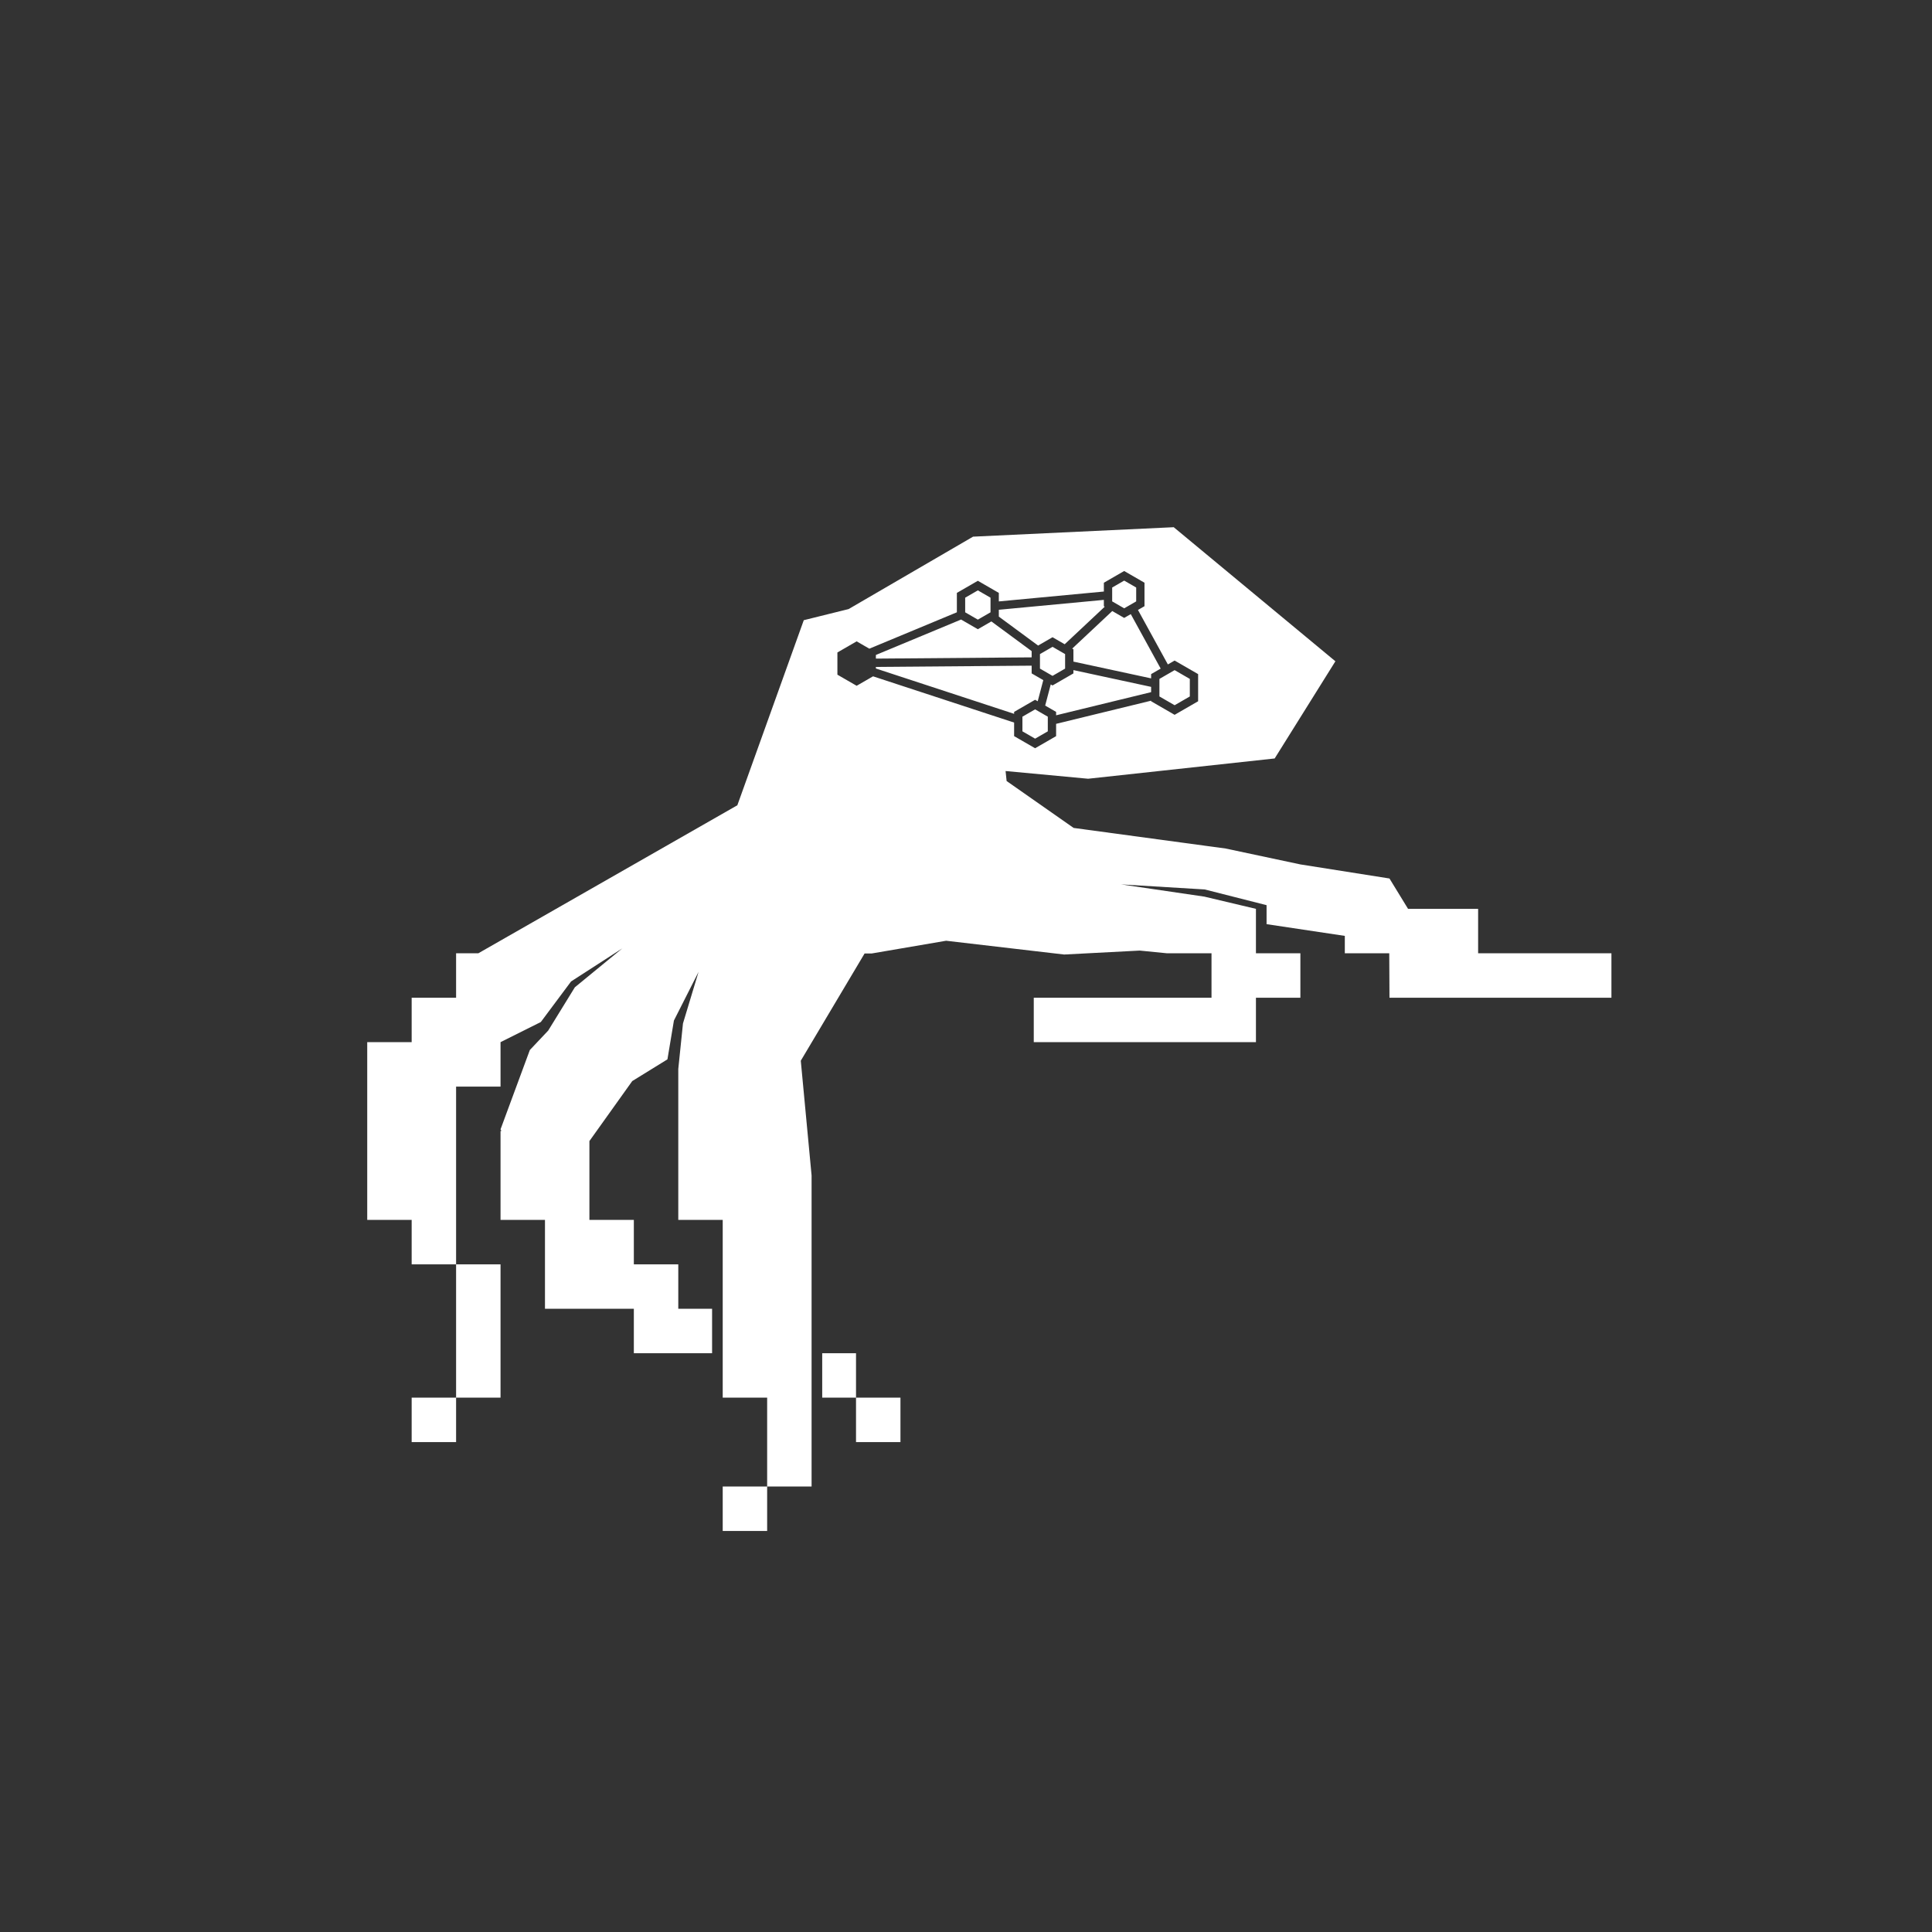 <?xml version="1.0" encoding="UTF-8" standalone="no"?><!DOCTYPE svg PUBLIC "-//W3C//DTD SVG 1.1//EN" "http://www.w3.org/Graphics/SVG/1.1/DTD/svg11.dtd"><svg width="100%" height="100%" viewBox="0 0 480 480" version="1.1" xmlns="http://www.w3.org/2000/svg" xmlns:xlink="http://www.w3.org/1999/xlink" xml:space="preserve" xmlns:serif="http://www.serif.com/" style="fill-rule:evenodd;clip-rule:evenodd;stroke-linejoin:round;stroke-miterlimit:2;"><rect x="0" y="0" width="480" height="480" fill="#333333" stroke="none"/><rect id="LOGO_ICON_biale" x="0" y="0" width="480" height="480" style="fill:none;"/><path d="M283.159,236.168l-18.771,0.98l-29.326,-3.423l-18.522,3.168l-1.738,-0l-15.85,26.641l2.684,28.508c0,0 0,77.28 0,77.28l-11.04,0l0,11.04l-11.04,0l0,-11.04l11.04,0l0,-22.08l-11.04,0l0,-44.16l-11.04,0l0,-37.492l1.167,-11.318l3.869,-12.808l-6.119,12.084l-1.61,9.643l-8.749,5.403l-10.638,14.901l0,19.587l11.04,0l0,11.04l11.04,0l0,11.04l8.4,0l0,11.04l-19.44,0l0,-11.04l-22.08,0l0,-22.08l-11.04,0l0,-22.08l0.223,0l-0.223,-0.424l7.279,-19.702l4.561,-4.83c-0,-0 6.625,-10.757 6.625,-10.757l11.767,-9.653l-12.703,8.198l-7.52,10.084l-10.009,5.004l0,11.04l-11.04,0l0,44.16l11.04,0l0,33.12l-11.04,0l0,-33.12l-11.04,0l0,-11.04l-11.04,0l0,-44.16l11.04,0l0,-11.04l11.04,0l0,-11.04l5.52,0c0,0 64.355,-36.776 64.355,-36.776l16.506,-45.983l11.14,-2.762l30.919,-17.989l49.853,-2.349l40.167,33.309l-15.087,24.146l-46.351,5.037l-20.505,-1.916l0.258,2.482l16.653,11.657l37.774,5.118l18.558,3.946l22.135,3.497l4.617,7.543l17.408,0l0,11.04l33.12,0l0,11.04l-55.145,0l-0.055,-11.04l-11.04,0l0,-4.323l-19.44,-2.915l0,-4.717l-15.363,-3.904l-20.78,-1.256l20.682,3.037l12.821,3.038l0,11.04l11.04,0l0,11.04l-11.04,0l0,11.04l-55.2,0l0,-11.04l44.16,0l0,-11.04l-11.04,0l-6.797,-0.674Zm-59.443,111.074l-11.04,0l0,11.04l11.04,0l0,-11.04Zm-110.4,0l-11.04,0l0,11.04l11.04,0l0,-11.04Zm90.96,-11.04l0,11.04l8.4,0l0,-11.04l-8.4,0Zm69.976,-189.238l0,-2.188l5.048,-2.914l5.047,2.914l-0,5.828l-1.622,0.936l7.43,13.537l1.677,-0.968l5.839,3.371l0,6.743l-5.839,3.371l-5.84,-3.371l0,-0.14l-23.604,5.752l-0,3.054l-5.216,3.011l-5.217,-3.011l0,-3.368l-35.048,-11.491l-4.074,2.352l-4.781,-2.76l0,-5.52l4.781,-2.76l3.152,1.821l21.748,-9.043l0,-4.818l5.211,-3.009l5.212,3.009l-0,2.118l26.096,-2.456Zm-17.08,29.273l3.152,1.82c-0,0 -0,3.64 -0,3.64c-0,0 -3.152,1.82 -3.152,1.82c-0,0 -3.153,-1.82 -3.153,-1.82c0,0 0,-3.64 0,-3.64l3.153,-1.82Zm9.515,-9.754l0,0.821l-5.188,2.995l-0.444,-0.256l-1.385,5.253l2.718,1.57l-0,0.845l23.604,-5.752l0,-1.311l-19.305,-4.165Zm-10.376,-1.101l-38.698,0.309l0,0.399l34.342,11.259l0,-0.483l5.217,-3.012l0.645,0.373l1.385,-5.254l-2.891,-1.669l-0,-1.922Zm35.521,1.11l3.775,2.18c0,-0 0,4.359 0,4.359c0,0 -3.775,2.18 -3.775,2.18c-0,0 -3.776,-2.18 -3.776,-2.18c0,0 0,-4.359 0,-4.359l3.776,-2.18Zm-15.493,-14.683l-9.952,9.331l0.3,0.173l0,3.059l19.305,4.164l0,-1.056l2.375,-1.371l-7.43,-13.536l-1.637,0.945l-2.961,-1.709Zm-14.84,8.892l3.124,1.804c0,-0 0,3.607 0,3.607c0,0 -3.124,1.804 -3.124,1.804c-0,0 -3.124,-1.804 -3.124,-1.804c-0,0 -0,-3.607 -0,-3.607l3.124,-1.804Zm-22.722,-6.78l-21.164,8.8l0,0.906l38.698,-0.309l-0,-1.552l-10.009,-7.377l-3.358,1.939l-4.167,-2.407Zm35.475,-4.884l-26.096,2.457l-0,1.697l9.76,7.195l3.583,-2.069l3.021,1.744l9.951,-9.331l-0.219,-0.126l0,-1.567Zm-31.308,-2.361l3.148,1.817c-0,0 -0,3.634 -0,3.634c-0,0 -3.148,1.817 -3.148,1.817c0,0 -3.147,-1.817 -3.147,-1.817c0,0 0,-3.634 0,-3.634l3.147,-1.817Zm36.356,-2.431l2.983,1.723c-0,-0 -0,3.444 -0,3.444c-0,0 -2.983,1.723 -2.983,1.723c-0,-0 -2.984,-1.723 -2.984,-1.723c0,0 0,-3.444 0,-3.444l2.984,-1.723Z" style="fill:#fff;"/><g id="yyyyyyyyyyy-0" serif:id="yyyyyyyyyyy 0"></g><g id="xxxxxxxxxxx-0" serif:id="xxxxxxxxxxx 0"></g><g id="xyxyxyxyxy-1" serif:id="xyxyxyxyxy 1"></g><g id="zzzzzzzzzzzz-0" serif:id="zzzzzzzzzzzz 0"></g><g id="zzzzzzzzzzzz-2" serif:id="zzzzzzzzzzzz 2"></g></svg>